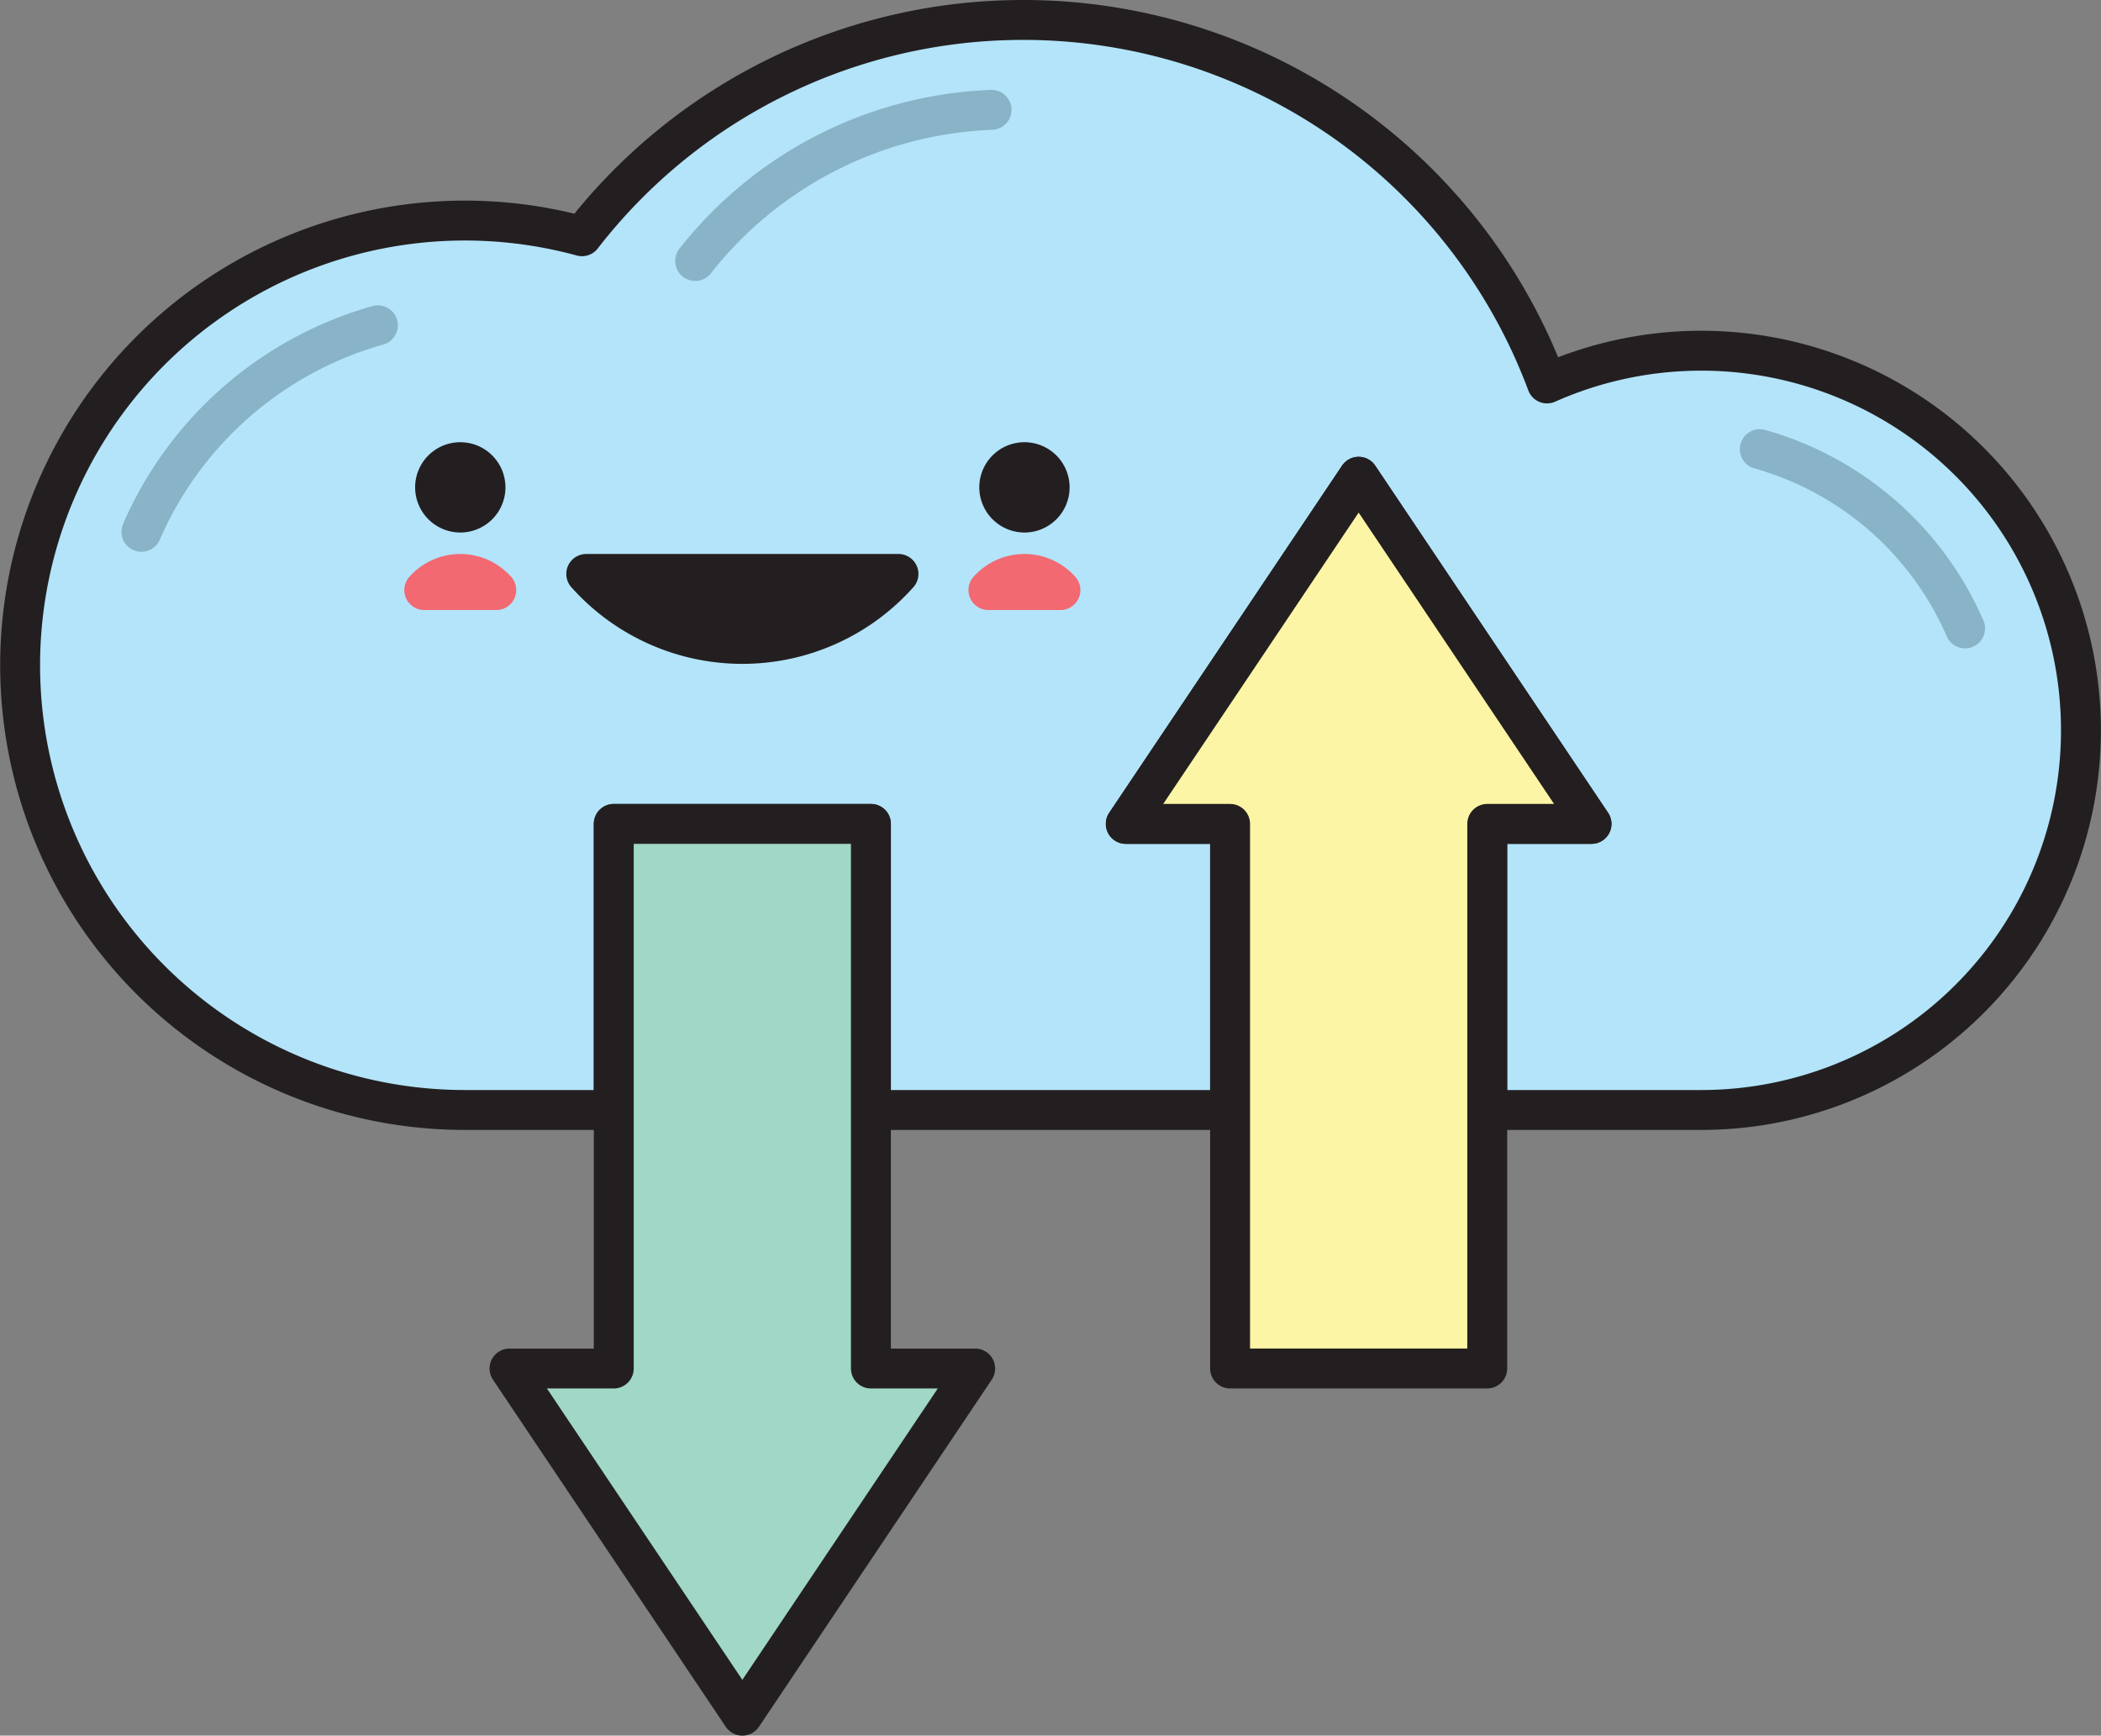 <svg xmlns="http://www.w3.org/2000/svg" viewBox="0 0 73.279 60.545"><rect x="0" y="0" width="73.279" height="60.545" fill="#808080" stroke="none"/><defs><style>.a{fill:#b3e4fa;}.a,.b,.c,.f{stroke:#231f20;}.a,.b,.c,.e,.f,.g,.h{stroke-linecap:round;stroke-linejoin:round;}.a,.b,.e,.f,.h{stroke-width:1.392px;}.a,.b,.c,.d,.e,.f,.g,.h{fill-rule:evenodd;}.b{fill:#a0d7c7;}.c{fill:#fdf5a6;}.c,.g{stroke-width:1.392px;}.d,.f{fill:#231f20;}.e,.g,.h{fill:none;}.e{stroke:#f26971;}.g,.h{stroke:#89b3c6;}</style></defs><path class="a" d="M35.694.696A19.492,19.492,0,0,1,53.957,13.376,13.243,13.243,0,1,1,59.34,38.72H51.872V28.74h3.637l-4.061-6.055L47.387,16.631l-4.061,6.055L39.266,28.74h3.637V38.72H30.376V28.741H21.407V38.72H16.209a15.513,15.513,0,1,1,4.089-30.479A19.449,19.449,0,0,1,35.694.696Z"/><polygon class="b" points="25.892 59.849 29.952 53.794 34.013 47.739 30.376 47.739 30.376 28.741 21.407 28.741 21.407 47.739 17.77 47.739 21.831 53.794 25.892 59.849"/><polygon class="c" points="47.387 16.631 51.448 22.686 55.508 28.74 51.872 28.74 51.872 47.738 42.903 47.738 42.903 28.74 39.266 28.74 43.327 22.686 47.387 16.631"/><path class="d" d="M16.054,18.576a1.575,1.575,0,1,0-1.575-1.575A1.578,1.578,0,0,0,16.054,18.576Z"/><path class="e" d="M17.308,20.584h-2.51A1.681,1.681,0,0,1,17.308,20.584Z"/><path class="e" d="M34.475,20.584h2.51A1.681,1.681,0,0,0,34.475,20.584Z"/><path class="d" d="M35.731,18.576a1.575,1.575,0,1,0-1.575-1.575A1.578,1.578,0,0,0,35.731,18.576Z"/><path class="f" d="M20.447,20.021h10.89A7.294,7.294,0,0,1,20.447,20.021Z"/><path class="g" d="M34.583,3.832A13.809,13.809,0,0,0,24.247,9.104"/><path class="g" d="M13.18,11.348a12.765,12.765,0,0,0-8.247,7.203"/><path class="h" d="M61.378,15.668a11.081,11.081,0,0,1,7.16,6.253"/></svg>